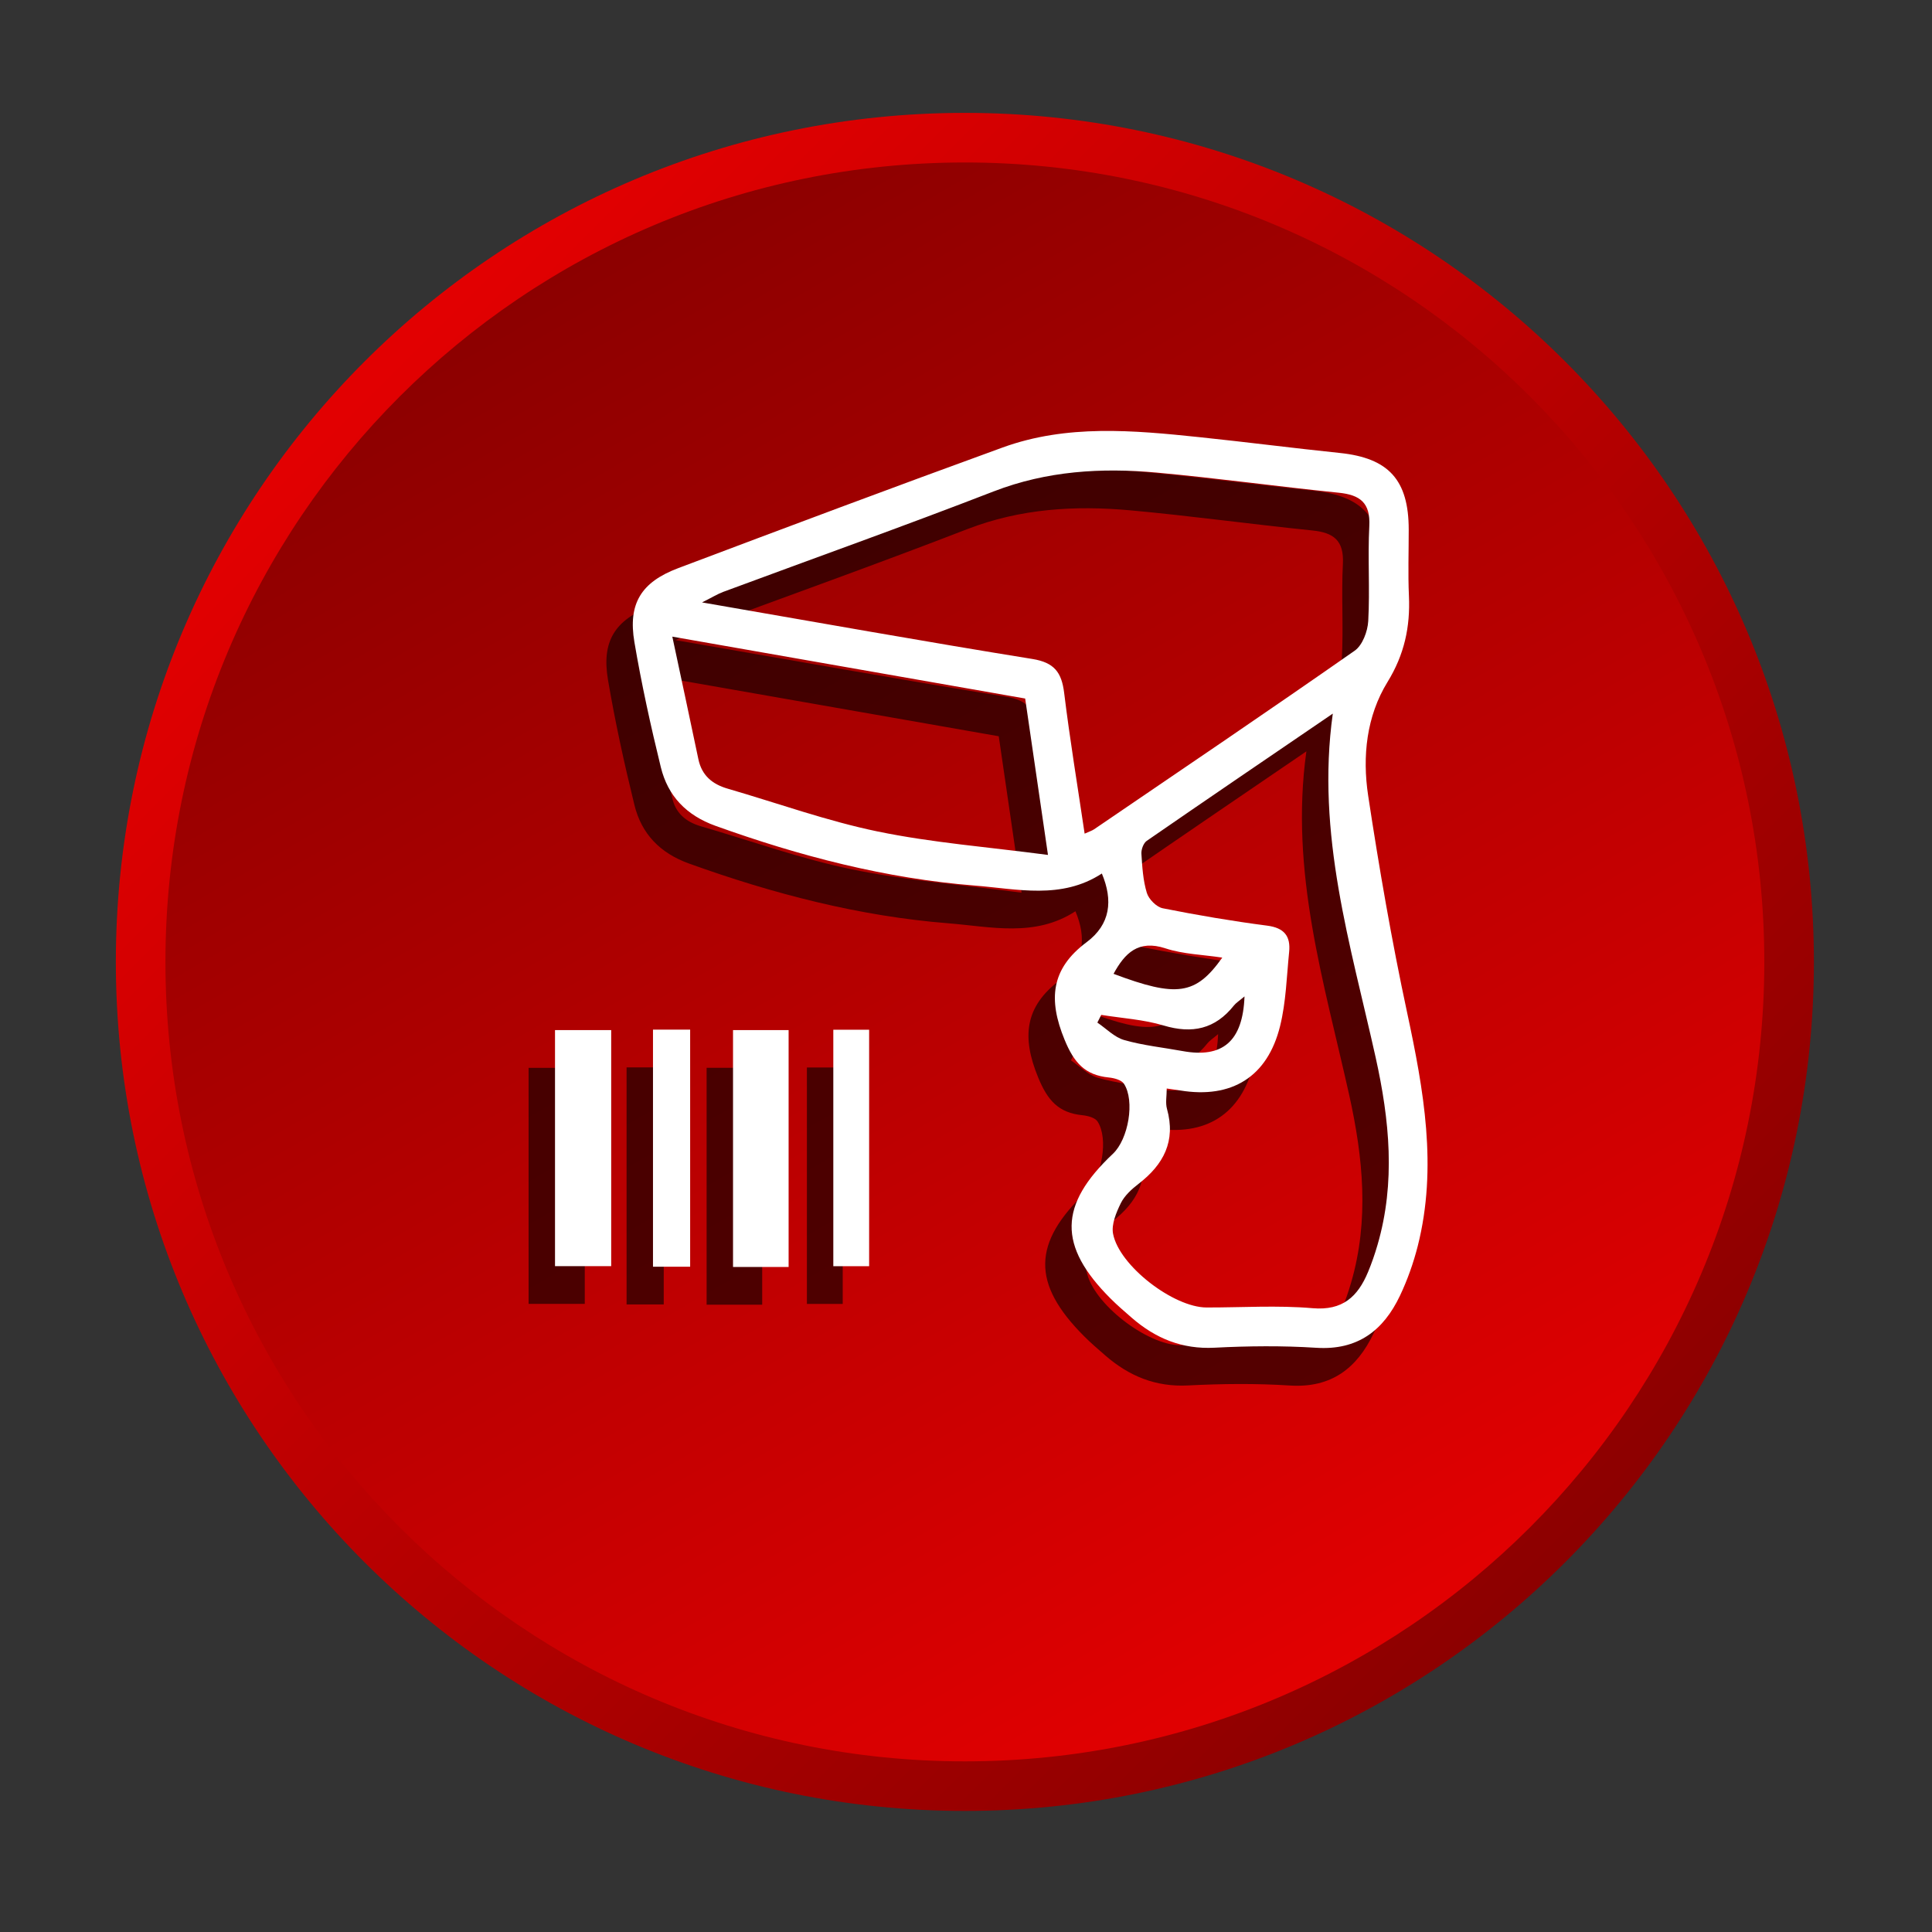 <?xml version="1.0" encoding="utf-8"?>
<!-- Generator: Adobe Illustrator 16.0.0, SVG Export Plug-In . SVG Version: 6.00 Build 0)  -->
<!DOCTYPE svg PUBLIC "-//W3C//DTD SVG 1.1//EN" "http://www.w3.org/Graphics/SVG/1.1/DTD/svg11.dtd">
<svg version="1.1" id="Layer_1" xmlns="http://www.w3.org/2000/svg" xmlns:xlink="http://www.w3.org/1999/xlink" x="0px" y="0px"
	 width="512px" height="512px" viewBox="0 0 512 512" enable-background="new 0 0 512 512" xml:space="preserve">
<rect x="0" y="0" width="512" height="512" fill="#333333" stroke="none"/>
<linearGradient id="SVGID_1_" gradientUnits="userSpaceOnUse" x1="75.119" y1="404.082" x2="391.193" y2="88.008" gradientTransform="matrix(1 0 0 -1 24.945 503.359)">
	<stop  offset="0" style="stop-color:#E20001"/>
	<stop  offset="1" style="stop-color:#8C0000"/>
</linearGradient>
<path fill="url(#SVGID_1_)" d="M480.699,254.914c0,124.262-100.732,225-224.999,225c-124.268,0-225-100.738-225-225
	c0-124.267,100.732-225,225-225C379.967,29.914,480.699,130.647,480.699,254.914z"/>
<linearGradient id="SVGID_2_" gradientUnits="userSpaceOnUse" x1="124.808" y1="431.95" x2="336.704" y2="64.936" gradientTransform="matrix(1 0 0 -1 24.945 503.359)">
	<stop  offset="0" style="stop-color:#8C0000"/>
	<stop  offset="1" style="stop-color:#E20001"/>
</linearGradient>
<path fill="url(#SVGID_2_)" d="M467.559,254.914c0,117.012-94.854,211.864-211.857,211.864
	c-117.005,0-211.859-94.853-211.859-211.864c0-117.005,94.854-211.857,211.858-211.857
	C372.704,43.056,467.559,137.909,467.559,254.914z"/>
<g opacity="0.6">
	<path d="M285.004,241.491c-10.703,6.993-22.494,4.077-33.645,3.197c-23.611-1.876-46.441-7.807-68.753-15.837
		c-7.708-2.775-12.604-7.879-14.479-15.526c-2.689-10.972-5.116-22.029-7.005-33.16c-1.725-10.171,1.767-15.88,11.57-19.584
		c28.613-10.8,57.255-21.534,85.997-31.985c17.023-6.192,34.646-4.572,52.17-2.744c12.428,1.295,24.816,2.902,37.243,4.192
		c12.897,1.346,18.209,7.14,18.223,20.281c0.006,5.862-0.208,11.736,0.055,17.591c0.373,8.209-1.211,15.569-5.666,22.807
		c-5.587,9.076-6.706,19.725-5.147,30.066c2.916,19.242,6.241,38.454,10.318,57.477c4.407,20.573,8.111,41.027,2.836,61.938
		c-1.143,4.493-2.72,8.961-4.706,13.148c-4.383,9.235-11.205,14.535-22.195,13.826c-8.947-0.574-17.987-0.482-26.954-0.02
		c-8.596,0.452-15.648-2.476-21.927-7.922c-1.92-1.669-3.851-3.325-5.642-5.122c-13.949-13.941-13.753-24.786,0.642-38.354
		c4.103-3.863,5.874-14.054,2.916-18.559c-0.667-1.015-2.604-1.516-4.017-1.656c-6.32-0.636-9.218-3.918-11.718-10.019
		c-4.353-10.605-3.632-18.767,5.818-25.813C287.314,254.963,287.992,248.618,285.004,241.491z M280.438,230.929
		c1.229-0.563,1.95-0.776,2.543-1.181c23.057-15.703,46.161-31.326,69.021-47.304c2.071-1.443,3.446-5.128,3.595-7.861
		c0.464-8.374-0.153-16.803,0.281-25.177c0.316-6.162-2.427-8.252-8.081-8.827c-16.102-1.638-32.151-3.869-48.264-5.336
		c-14.664-1.333-29.097-0.464-43.18,4.977c-23.777,9.206-47.793,17.774-71.706,26.638c-1.448,0.544-2.799,1.381-5.599,2.787
		c30.3,5.239,58.875,10.367,87.53,14.987c5.844,0.941,7.77,3.57,8.436,9.005C276.525,205.972,278.561,218.239,280.438,230.929z
		 M302.197,298.466c0,1.992-0.379,3.813,0.067,5.403c2.391,8.545-0.904,14.756-7.542,19.865c-1.828,1.406-3.717,3.136-4.701,5.135
		c-1.216,2.481-2.523,5.6-2.047,8.1c1.638,8.509,16.045,19.505,24.761,19.528c9.371,0.02,18.804-0.616,28.105,0.189
		c8.001,0.697,11.993-3.093,14.7-9.578c0.973-2.335,1.804-4.737,2.507-7.164c4.847-16.619,3.189-33.153-0.489-49.73
		c-6.606-29.73-15.825-59.145-11.351-91.101c-16.858,11.498-33.13,22.549-49.311,33.723c-0.861,0.605-1.474,2.269-1.412,3.387
		c0.221,3.497,0.429,7.084,1.438,10.396c0.507,1.681,2.555,3.747,4.224,4.083c9.162,1.828,18.398,3.398,27.671,4.604
		c4.512,0.581,6.235,2.774,5.819,6.949c-0.66,6.577-0.825,13.302-2.402,19.67c-3.337,13.49-12.83,19.285-26.441,17.062
		C304.68,298.808,303.555,298.661,302.197,298.466z M171.171,178.716c2.457,11.522,4.713,21.98,6.9,32.451
		c0.899,4.334,3.692,6.65,7.75,7.83c13.271,3.852,26.357,8.588,39.842,11.369c14.4,2.965,29.168,4.103,45.061,6.198
		c-2.194-15.067-4.126-28.258-6.045-41.449C233.537,189.657,202.895,184.278,171.171,178.716z M322.809,274.059
		c-1.394,1.18-2.236,1.692-2.812,2.414c-4.957,6.229-11.016,7.572-18.632,5.294c-5.306-1.597-11.002-1.92-16.521-2.813
		c-0.343,0.679-0.69,1.363-1.033,2.042c2.359,1.589,4.518,3.888,7.115,4.627c5.03,1.438,10.317,1.976,15.482,2.922
		C316.947,290.477,322.369,286.026,322.809,274.059z M288.103,268.074c16.768,6.314,21.761,5.63,28.814-4.297
		c-5.179-0.789-10.337-0.904-15.031-2.445C294.661,258.961,291.109,262.566,288.103,268.074z"/>
	<path d="M154.973,282.988c0,20.936,0,41.547,0,62.557c-4.89,0-9.651,0-14.89,0c0-20.674,0-41.413,0-62.557
		C144.765,282.988,149.551,282.988,154.973,282.988z"/>
	<path d="M201.99,345.759c-5.08,0-9.707,0-14.731,0c0-20.898,0-41.65,0-62.781c4.75,0,9.517,0,14.731,0
		C201.99,303.723,201.99,324.463,201.99,345.759z"/>
	<path d="M175.896,345.69c-3.435,0-6.492,0-9.847,0c0-21.021,0-41.791,0-62.824c3.331,0,6.387,0,9.847,0
		C175.896,303.655,175.896,324.426,175.896,345.69z"/>
	<path d="M223.329,282.891c0,21.069,0,41.682,0,62.665c-3.179,0-6.167,0-9.493,0c0-20.91,0-41.645,0-62.665
		C216.984,282.891,219.832,282.891,223.329,282.891z"/>
</g>
<g>
	<path fill="#FFFFFF" d="M292.004,231.491c-10.703,6.993-22.494,4.077-33.645,3.197c-23.611-1.876-46.441-7.807-68.753-15.837
		c-7.708-2.775-12.604-7.879-14.479-15.526c-2.689-10.972-5.116-22.029-7.005-33.16c-1.725-10.171,1.767-15.88,11.57-19.584
		c28.613-10.8,57.255-21.534,85.997-31.985c17.023-6.192,34.646-4.572,52.17-2.744c12.428,1.295,24.816,2.902,37.243,4.192
		c12.897,1.346,18.209,7.14,18.223,20.281c0.006,5.862-0.208,11.736,0.055,17.591c0.373,8.209-1.211,15.569-5.666,22.807
		c-5.587,9.076-6.706,19.725-5.147,30.066c2.916,19.242,6.241,38.454,10.318,57.477c4.407,20.573,8.111,41.027,2.836,61.938
		c-1.143,4.493-2.72,8.961-4.706,13.148c-4.383,9.235-11.205,14.535-22.195,13.826c-8.947-0.574-17.987-0.482-26.954-0.02
		c-8.596,0.452-15.648-2.476-21.927-7.922c-1.92-1.669-3.851-3.325-5.642-5.122c-13.949-13.941-13.753-24.786,0.642-38.354
		c4.103-3.863,5.874-14.054,2.916-18.559c-0.667-1.015-2.604-1.516-4.017-1.656c-6.32-0.636-9.218-3.918-11.718-10.019
		c-4.353-10.605-3.632-18.767,5.818-25.813C294.314,244.963,294.992,238.618,292.004,231.491z M287.438,220.929
		c1.229-0.563,1.95-0.776,2.543-1.181c23.057-15.703,46.161-31.326,69.021-47.304c2.071-1.443,3.446-5.128,3.595-7.861
		c0.464-8.374-0.153-16.803,0.281-25.177c0.316-6.162-2.427-8.252-8.081-8.827c-16.102-1.638-32.151-3.869-48.264-5.336
		c-14.664-1.333-29.097-0.464-43.18,4.977c-23.777,9.206-47.793,17.774-71.706,26.638c-1.448,0.544-2.799,1.381-5.599,2.787
		c30.3,5.239,58.875,10.367,87.53,14.987c5.844,0.941,7.77,3.57,8.436,9.005C283.525,195.972,285.561,208.239,287.438,220.929z
		 M309.197,288.466c0,1.992-0.379,3.813,0.067,5.403c2.391,8.545-0.904,14.756-7.542,19.865c-1.828,1.406-3.717,3.136-4.701,5.135
		c-1.216,2.481-2.523,5.6-2.047,8.1c1.638,8.509,16.045,19.505,24.761,19.528c9.371,0.02,18.804-0.616,28.105,0.189
		c8.001,0.697,11.993-3.093,14.7-9.578c0.973-2.335,1.804-4.737,2.507-7.164c4.847-16.619,3.189-33.153-0.489-49.73
		c-6.606-29.73-15.825-59.145-11.351-91.101c-16.858,11.498-33.13,22.549-49.311,33.723c-0.861,0.605-1.474,2.269-1.412,3.387
		c0.221,3.497,0.429,7.084,1.438,10.396c0.507,1.681,2.555,3.747,4.224,4.083c9.162,1.828,18.398,3.398,27.671,4.604
		c4.512,0.581,6.235,2.774,5.819,6.949c-0.66,6.577-0.825,13.302-2.402,19.67c-3.337,13.49-12.83,19.285-26.441,17.062
		C311.68,288.808,310.555,288.661,309.197,288.466z M178.171,168.716c2.457,11.522,4.713,21.98,6.9,32.451
		c0.899,4.334,3.692,6.65,7.75,7.83c13.271,3.852,26.357,8.588,39.842,11.369c14.4,2.965,29.168,4.103,45.061,6.198
		c-2.194-15.067-4.126-28.258-6.045-41.449C240.537,179.657,209.895,174.278,178.171,168.716z M329.809,264.059
		c-1.394,1.18-2.236,1.692-2.812,2.414c-4.957,6.229-11.016,7.572-18.632,5.294c-5.306-1.597-11.002-1.92-16.521-2.813
		c-0.343,0.679-0.69,1.363-1.033,2.042c2.359,1.589,4.518,3.888,7.115,4.627c5.03,1.438,10.317,1.976,15.482,2.922
		C323.947,280.477,329.369,276.026,329.809,264.059z M295.103,258.074c16.768,6.314,21.761,5.63,28.814-4.297
		c-5.179-0.789-10.337-0.904-15.031-2.445C301.661,248.961,298.109,252.566,295.103,258.074z"/>
	<path fill="#FFFFFF" d="M161.973,272.988c0,20.936,0,41.547,0,62.557c-4.89,0-9.651,0-14.89,0c0-20.674,0-41.413,0-62.557
		C151.765,272.988,156.551,272.988,161.973,272.988z"/>
	<path fill="#FFFFFF" d="M208.99,335.759c-5.08,0-9.707,0-14.731,0c0-20.898,0-41.65,0-62.781c4.75,0,9.517,0,14.731,0
		C208.99,293.723,208.99,314.463,208.99,335.759z"/>
	<path fill="#FFFFFF" d="M182.896,335.69c-3.435,0-6.492,0-9.847,0c0-21.021,0-41.791,0-62.824c3.331,0,6.387,0,9.847,0
		C182.896,293.655,182.896,314.426,182.896,335.69z"/>
	<path fill="#FFFFFF" d="M230.329,272.891c0,21.069,0,41.682,0,62.665c-3.179,0-6.167,0-9.493,0c0-20.91,0-41.645,0-62.665
		C223.984,272.891,226.832,272.891,230.329,272.891z"/>
</g>
</svg>
